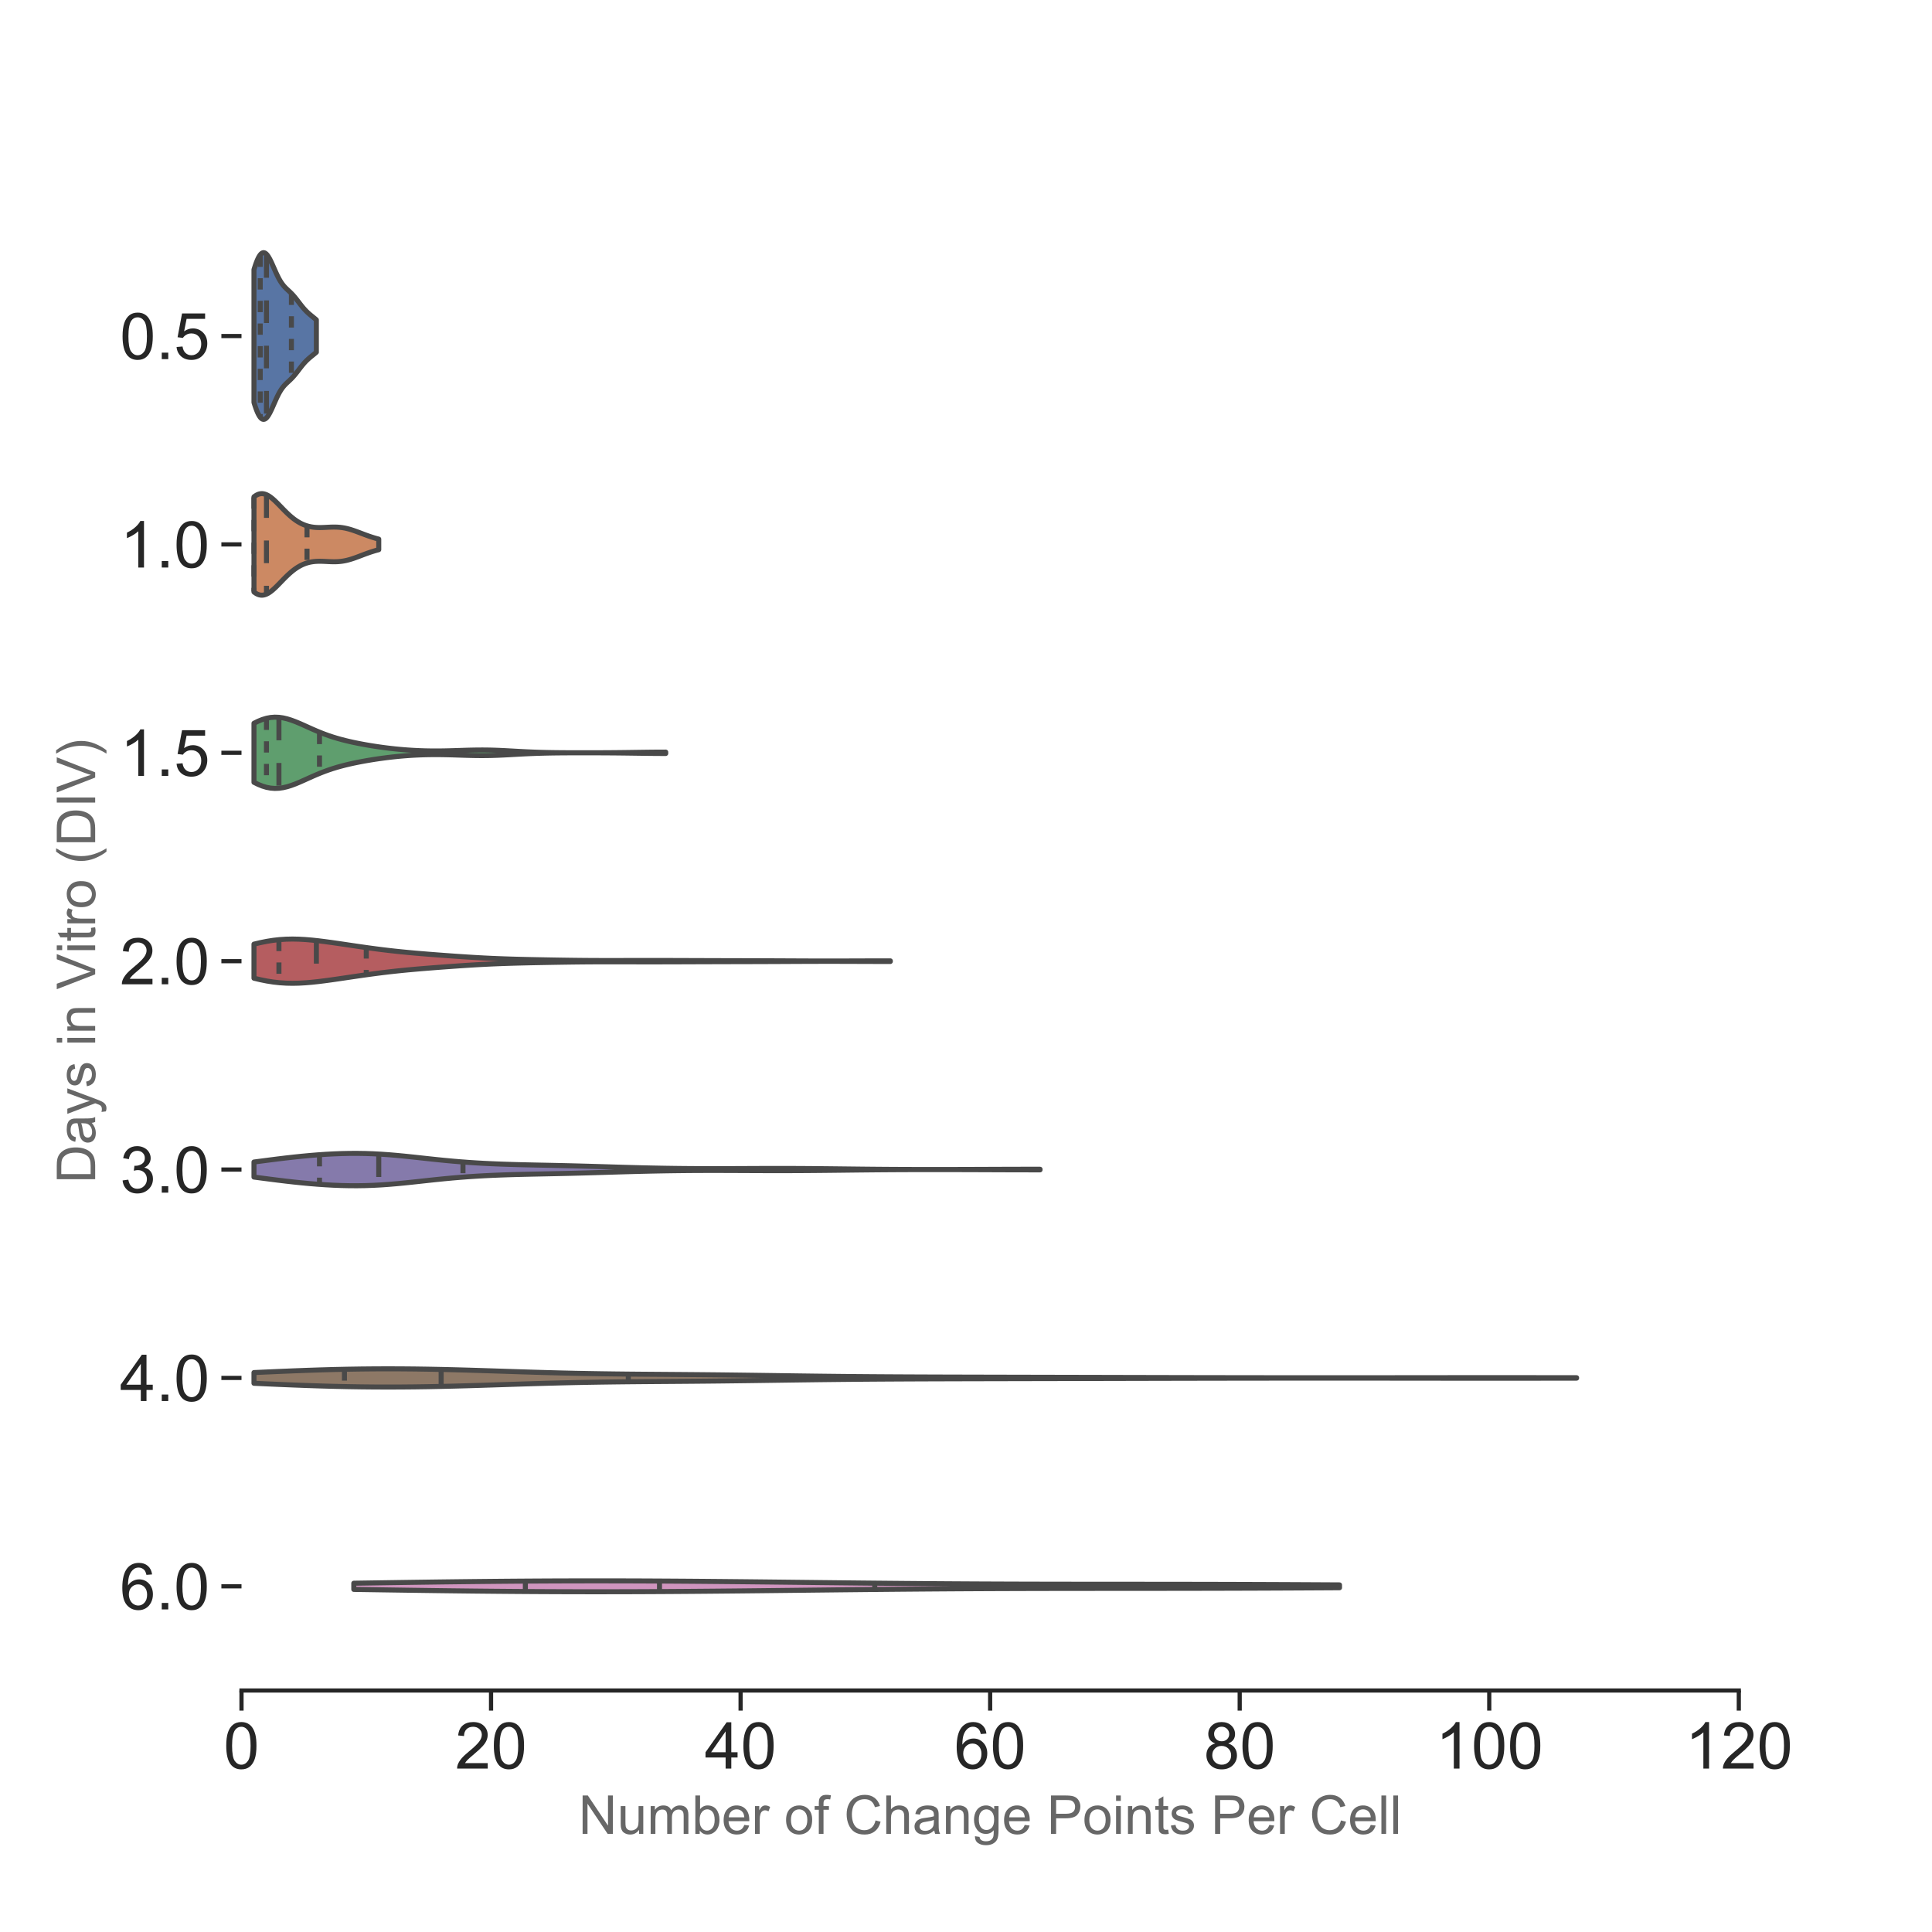 <?xml version="1.0" encoding="utf-8" standalone="no"?>
<!DOCTYPE svg PUBLIC "-//W3C//DTD SVG 1.1//EN"
  "http://www.w3.org/Graphics/SVG/1.1/DTD/svg11.dtd">
<!-- Created with matplotlib (https://matplotlib.org/) -->
<svg height="576pt" version="1.1" viewBox="0 0 576 576" width="576pt" xmlns="http://www.w3.org/2000/svg" xmlns:xlink="http://www.w3.org/1999/xlink">
 <defs>
  <style type="text/css">
*{stroke-linecap:butt;stroke-linejoin:round;}
  </style>
 </defs>
 <g id="figure_1">
  <g id="patch_1">
   <path d="M 0 576 
L 576 576 
L 576 0 
L 0 0 
z
" style="fill:#ffffff;"/>
  </g>
  <g id="axes_1">
   <g id="patch_2">
    <path d="M 72 504 
L 518.4 504 
L 518.4 69.12 
L 72 69.12 
z
" style="fill:#ffffff;"/>
   </g>
   <g id="matplotlib.axis_1">
    <g id="xtick_1">
     <g id="line2d_1">
      <defs>
       <path d="M 0 0 
L 0 6 
" id="m3284427156" style="stroke:#262626;stroke-width:1.25;"/>
      </defs>
      <g>
       <use style="fill:#262626;stroke:#262626;stroke-width:1.25;" x="72" xlink:href="#m3284427156" y="504"/>
      </g>
     </g>
     <g id="text_1">
      <!-- 0 -->
      <defs>
       <path d="M 4.156 35.297 
Q 4.156 48 6.766 55.734 
Q 9.375 63.484 14.516 67.672 
Q 19.672 71.875 27.484 71.875 
Q 33.25 71.875 37.594 69.547 
Q 41.938 67.234 44.766 62.859 
Q 47.609 58.5 49.219 52.219 
Q 50.828 45.953 50.828 35.297 
Q 50.828 22.703 48.234 14.969 
Q 45.656 7.234 40.5 3 
Q 35.359 -1.219 27.484 -1.219 
Q 17.141 -1.219 11.234 6.203 
Q 4.156 15.141 4.156 35.297 
z
M 13.188 35.297 
Q 13.188 17.672 17.312 11.828 
Q 21.438 6 27.484 6 
Q 33.547 6 37.672 11.859 
Q 41.797 17.719 41.797 35.297 
Q 41.797 52.984 37.672 58.781 
Q 33.547 64.594 27.391 64.594 
Q 21.344 64.594 17.719 59.469 
Q 13.188 52.938 13.188 35.297 
z
" id="ArialMT-48"/>
      </defs>
      <g style="fill:#262626;" transform="translate(66.648 527.279)scale(0.193 -0.193)">
       <use xlink:href="#ArialMT-48"/>
      </g>
     </g>
    </g>
    <g id="xtick_2">
     <g id="line2d_2">
      <g>
       <use style="fill:#262626;stroke:#262626;stroke-width:1.25;" x="146.4" xlink:href="#m3284427156" y="504"/>
      </g>
     </g>
     <g id="text_2">
      <!-- 20 -->
      <defs>
       <path d="M 50.344 8.453 
L 50.344 0 
L 3.031 0 
Q 2.938 3.172 4.047 6.109 
Q 5.859 10.938 9.828 15.625 
Q 13.812 20.312 21.344 26.469 
Q 33.016 36.031 37.109 41.625 
Q 41.219 47.219 41.219 52.203 
Q 41.219 57.422 37.469 61 
Q 33.734 64.594 27.734 64.594 
Q 21.391 64.594 17.578 60.781 
Q 13.766 56.984 13.719 50.25 
L 4.688 51.172 
Q 5.609 61.281 11.656 66.578 
Q 17.719 71.875 27.938 71.875 
Q 38.234 71.875 44.234 66.156 
Q 50.25 60.453 50.25 52 
Q 50.25 47.703 48.484 43.547 
Q 46.734 39.406 42.656 34.812 
Q 38.578 30.219 29.109 22.219 
Q 21.188 15.578 18.938 13.203 
Q 16.703 10.844 15.234 8.453 
z
" id="ArialMT-50"/>
      </defs>
      <g style="fill:#262626;" transform="translate(135.695 527.279)scale(0.193 -0.193)">
       <use xlink:href="#ArialMT-50"/>
       <use x="55.615" xlink:href="#ArialMT-48"/>
      </g>
     </g>
    </g>
    <g id="xtick_3">
     <g id="line2d_3">
      <g>
       <use style="fill:#262626;stroke:#262626;stroke-width:1.25;" x="220.8" xlink:href="#m3284427156" y="504"/>
      </g>
     </g>
     <g id="text_3">
      <!-- 40 -->
      <defs>
       <path d="M 32.328 0 
L 32.328 17.141 
L 1.266 17.141 
L 1.266 25.203 
L 33.938 71.578 
L 41.109 71.578 
L 41.109 25.203 
L 50.781 25.203 
L 50.781 17.141 
L 41.109 17.141 
L 41.109 0 
z
M 32.328 25.203 
L 32.328 57.469 
L 9.906 25.203 
z
" id="ArialMT-52"/>
      </defs>
      <g style="fill:#262626;" transform="translate(210.095 527.279)scale(0.193 -0.193)">
       <use xlink:href="#ArialMT-52"/>
       <use x="55.615" xlink:href="#ArialMT-48"/>
      </g>
     </g>
    </g>
    <g id="xtick_4">
     <g id="line2d_4">
      <g>
       <use style="fill:#262626;stroke:#262626;stroke-width:1.25;" x="295.2" xlink:href="#m3284427156" y="504"/>
      </g>
     </g>
     <g id="text_4">
      <!-- 60 -->
      <defs>
       <path d="M 49.75 54.047 
L 41.016 53.375 
Q 39.844 58.547 37.703 60.891 
Q 34.125 64.656 28.906 64.656 
Q 24.703 64.656 21.531 62.312 
Q 17.391 59.281 14.984 53.469 
Q 12.594 47.656 12.5 36.922 
Q 15.672 41.75 20.266 44.094 
Q 24.859 46.438 29.891 46.438 
Q 38.672 46.438 44.844 39.969 
Q 51.031 33.5 51.031 23.25 
Q 51.031 16.5 48.125 10.719 
Q 45.219 4.938 40.141 1.859 
Q 35.062 -1.219 28.609 -1.219 
Q 17.625 -1.219 10.688 6.859 
Q 3.766 14.938 3.766 33.5 
Q 3.766 54.25 11.422 63.672 
Q 18.109 71.875 29.438 71.875 
Q 37.891 71.875 43.281 67.141 
Q 48.688 62.406 49.75 54.047 
z
M 13.875 23.188 
Q 13.875 18.656 15.797 14.5 
Q 17.719 10.359 21.188 8.172 
Q 24.656 6 28.469 6 
Q 34.031 6 38.031 10.484 
Q 42.047 14.984 42.047 22.703 
Q 42.047 30.125 38.078 34.391 
Q 34.125 38.672 28.125 38.672 
Q 22.172 38.672 18.016 34.391 
Q 13.875 30.125 13.875 23.188 
z
" id="ArialMT-54"/>
      </defs>
      <g style="fill:#262626;" transform="translate(284.495 527.279)scale(0.193 -0.193)">
       <use xlink:href="#ArialMT-54"/>
       <use x="55.615" xlink:href="#ArialMT-48"/>
      </g>
     </g>
    </g>
    <g id="xtick_5">
     <g id="line2d_5">
      <g>
       <use style="fill:#262626;stroke:#262626;stroke-width:1.25;" x="369.6" xlink:href="#m3284427156" y="504"/>
      </g>
     </g>
     <g id="text_5">
      <!-- 80 -->
      <defs>
       <path d="M 17.672 38.812 
Q 12.203 40.828 9.562 44.531 
Q 6.938 48.25 6.938 53.422 
Q 6.938 61.234 12.547 66.547 
Q 18.172 71.875 27.484 71.875 
Q 36.859 71.875 42.578 66.422 
Q 48.297 60.984 48.297 53.172 
Q 48.297 48.188 45.672 44.5 
Q 43.062 40.828 37.75 38.812 
Q 44.344 36.672 47.781 31.875 
Q 51.219 27.094 51.219 20.453 
Q 51.219 11.281 44.719 5.031 
Q 38.234 -1.219 27.641 -1.219 
Q 17.047 -1.219 10.547 5.047 
Q 4.047 11.328 4.047 20.703 
Q 4.047 27.688 7.594 32.391 
Q 11.141 37.109 17.672 38.812 
z
M 15.922 53.719 
Q 15.922 48.641 19.188 45.406 
Q 22.469 42.188 27.688 42.188 
Q 32.766 42.188 36.016 45.375 
Q 39.266 48.578 39.266 53.219 
Q 39.266 58.062 35.906 61.359 
Q 32.562 64.656 27.594 64.656 
Q 22.562 64.656 19.234 61.422 
Q 15.922 58.203 15.922 53.719 
z
M 13.094 20.656 
Q 13.094 16.891 14.875 13.375 
Q 16.656 9.859 20.172 7.922 
Q 23.688 6 27.734 6 
Q 34.031 6 38.125 10.047 
Q 42.234 14.109 42.234 20.359 
Q 42.234 26.703 38.016 30.859 
Q 33.797 35.016 27.438 35.016 
Q 21.234 35.016 17.156 30.906 
Q 13.094 26.812 13.094 20.656 
z
" id="ArialMT-56"/>
      </defs>
      <g style="fill:#262626;" transform="translate(358.895 527.279)scale(0.193 -0.193)">
       <use xlink:href="#ArialMT-56"/>
       <use x="55.615" xlink:href="#ArialMT-48"/>
      </g>
     </g>
    </g>
    <g id="xtick_6">
     <g id="line2d_6">
      <g>
       <use style="fill:#262626;stroke:#262626;stroke-width:1.25;" x="444" xlink:href="#m3284427156" y="504"/>
      </g>
     </g>
     <g id="text_6">
      <!-- 100 -->
      <defs>
       <path d="M 37.25 0 
L 28.469 0 
L 28.469 56 
Q 25.297 52.984 20.141 49.953 
Q 14.984 46.922 10.891 45.406 
L 10.891 53.906 
Q 18.266 57.375 23.781 62.297 
Q 29.297 67.234 31.594 71.875 
L 37.25 71.875 
z
" id="ArialMT-49"/>
      </defs>
      <g style="fill:#262626;" transform="translate(427.943 527.279)scale(0.193 -0.193)">
       <use xlink:href="#ArialMT-49"/>
       <use x="55.615" xlink:href="#ArialMT-48"/>
       <use x="111.23" xlink:href="#ArialMT-48"/>
      </g>
     </g>
    </g>
    <g id="xtick_7">
     <g id="line2d_7">
      <g>
       <use style="fill:#262626;stroke:#262626;stroke-width:1.25;" x="518.4" xlink:href="#m3284427156" y="504"/>
      </g>
     </g>
     <g id="text_7">
      <!-- 120 -->
      <g style="fill:#262626;" transform="translate(502.343 527.279)scale(0.193 -0.193)">
       <use xlink:href="#ArialMT-49"/>
       <use x="55.615" xlink:href="#ArialMT-50"/>
       <use x="111.23" xlink:href="#ArialMT-48"/>
      </g>
     </g>
    </g>
    <g id="text_8">
     <!-- Number of Change Points Per Cell -->
     <defs>
      <path d="M 7.625 0 
L 7.625 71.578 
L 17.328 71.578 
L 54.938 15.375 
L 54.938 71.578 
L 64.016 71.578 
L 64.016 0 
L 54.297 0 
L 16.703 56.25 
L 16.703 0 
z
" id="ArialMT-78"/>
      <path d="M 40.578 0 
L 40.578 7.625 
Q 34.516 -1.172 24.125 -1.172 
Q 19.531 -1.172 15.547 0.578 
Q 11.578 2.344 9.641 5 
Q 7.719 7.672 6.938 11.531 
Q 6.391 14.109 6.391 19.734 
L 6.391 51.859 
L 15.188 51.859 
L 15.188 23.094 
Q 15.188 16.219 15.719 13.812 
Q 16.547 10.359 19.234 8.375 
Q 21.922 6.391 25.875 6.391 
Q 29.828 6.391 33.297 8.422 
Q 36.766 10.453 38.203 13.938 
Q 39.656 17.438 39.656 24.078 
L 39.656 51.859 
L 48.438 51.859 
L 48.438 0 
z
" id="ArialMT-117"/>
      <path d="M 6.594 0 
L 6.594 51.859 
L 14.453 51.859 
L 14.453 44.578 
Q 16.891 48.391 20.938 50.703 
Q 25 53.031 30.172 53.031 
Q 35.938 53.031 39.625 50.641 
Q 43.312 48.25 44.828 43.953 
Q 50.984 53.031 60.844 53.031 
Q 68.562 53.031 72.703 48.75 
Q 76.859 44.484 76.859 35.594 
L 76.859 0 
L 68.109 0 
L 68.109 32.672 
Q 68.109 37.938 67.25 40.25 
Q 66.406 42.578 64.156 43.984 
Q 61.922 45.406 58.891 45.406 
Q 53.422 45.406 49.797 41.766 
Q 46.188 38.141 46.188 30.125 
L 46.188 0 
L 37.406 0 
L 37.406 33.688 
Q 37.406 39.547 35.25 42.469 
Q 33.109 45.406 28.219 45.406 
Q 24.516 45.406 21.359 43.453 
Q 18.219 41.5 16.797 37.734 
Q 15.375 33.984 15.375 26.906 
L 15.375 0 
z
" id="ArialMT-109"/>
      <path d="M 14.703 0 
L 6.547 0 
L 6.547 71.578 
L 15.328 71.578 
L 15.328 46.047 
Q 20.906 53.031 29.547 53.031 
Q 34.328 53.031 38.594 51.094 
Q 42.875 49.172 45.625 45.672 
Q 48.391 42.188 49.953 37.25 
Q 51.516 32.328 51.516 26.703 
Q 51.516 13.375 44.922 6.094 
Q 38.328 -1.172 29.109 -1.172 
Q 19.922 -1.172 14.703 6.5 
z
M 14.594 26.312 
Q 14.594 17 17.141 12.844 
Q 21.297 6.062 28.375 6.062 
Q 34.125 6.062 38.328 11.062 
Q 42.531 16.062 42.531 25.984 
Q 42.531 36.141 38.5 40.969 
Q 34.469 45.797 28.766 45.797 
Q 23 45.797 18.797 40.797 
Q 14.594 35.797 14.594 26.312 
z
" id="ArialMT-98"/>
      <path d="M 42.094 16.703 
L 51.172 15.578 
Q 49.031 7.625 43.219 3.219 
Q 37.406 -1.172 28.375 -1.172 
Q 17 -1.172 10.328 5.828 
Q 3.656 12.844 3.656 25.484 
Q 3.656 38.578 10.391 45.797 
Q 17.141 53.031 27.875 53.031 
Q 38.281 53.031 44.875 45.953 
Q 51.469 38.875 51.469 26.031 
Q 51.469 25.25 51.422 23.688 
L 12.75 23.688 
Q 13.234 15.141 17.578 10.594 
Q 21.922 6.062 28.422 6.062 
Q 33.25 6.062 36.672 8.594 
Q 40.094 11.141 42.094 16.703 
z
M 13.234 30.906 
L 42.188 30.906 
Q 41.609 37.453 38.875 40.719 
Q 34.672 45.797 27.984 45.797 
Q 21.922 45.797 17.797 41.75 
Q 13.672 37.703 13.234 30.906 
z
" id="ArialMT-101"/>
      <path d="M 6.5 0 
L 6.5 51.859 
L 14.406 51.859 
L 14.406 44 
Q 17.438 49.516 20 51.266 
Q 22.562 53.031 25.641 53.031 
Q 30.078 53.031 34.672 50.203 
L 31.641 42.047 
Q 28.422 43.953 25.203 43.953 
Q 22.312 43.953 20.016 42.219 
Q 17.719 40.484 16.75 37.406 
Q 15.281 32.719 15.281 27.156 
L 15.281 0 
z
" id="ArialMT-114"/>
      <path id="ArialMT-32"/>
      <path d="M 3.328 25.922 
Q 3.328 40.328 11.328 47.266 
Q 18.016 53.031 27.641 53.031 
Q 38.328 53.031 45.109 46.016 
Q 51.906 39.016 51.906 26.656 
Q 51.906 16.656 48.906 10.906 
Q 45.906 5.172 40.156 2 
Q 34.422 -1.172 27.641 -1.172 
Q 16.75 -1.172 10.031 5.812 
Q 3.328 12.797 3.328 25.922 
z
M 12.359 25.922 
Q 12.359 15.969 16.703 11.016 
Q 21.047 6.062 27.641 6.062 
Q 34.188 6.062 38.531 11.031 
Q 42.875 16.016 42.875 26.219 
Q 42.875 35.844 38.5 40.797 
Q 34.125 45.75 27.641 45.75 
Q 21.047 45.75 16.703 40.812 
Q 12.359 35.891 12.359 25.922 
z
" id="ArialMT-111"/>
      <path d="M 8.688 0 
L 8.688 45.016 
L 0.922 45.016 
L 0.922 51.859 
L 8.688 51.859 
L 8.688 57.375 
Q 8.688 62.594 9.625 65.141 
Q 10.891 68.562 14.078 70.672 
Q 17.281 72.797 23.047 72.797 
Q 26.766 72.797 31.25 71.922 
L 29.938 64.266 
Q 27.203 64.75 24.75 64.75 
Q 20.75 64.75 19.094 63.031 
Q 17.438 61.328 17.438 56.641 
L 17.438 51.859 
L 27.547 51.859 
L 27.547 45.016 
L 17.438 45.016 
L 17.438 0 
z
" id="ArialMT-102"/>
      <path d="M 58.797 25.094 
L 68.266 22.703 
Q 65.281 11.031 57.547 4.906 
Q 49.812 -1.219 38.625 -1.219 
Q 27.047 -1.219 19.797 3.484 
Q 12.547 8.203 8.766 17.141 
Q 4.984 26.078 4.984 36.328 
Q 4.984 47.516 9.25 55.828 
Q 13.531 64.156 21.406 68.469 
Q 29.297 72.797 38.766 72.797 
Q 49.516 72.797 56.828 67.328 
Q 64.156 61.859 67.047 51.953 
L 57.719 49.75 
Q 55.219 57.562 50.484 61.125 
Q 45.75 64.703 38.578 64.703 
Q 30.328 64.703 24.781 60.734 
Q 19.234 56.781 16.984 50.109 
Q 14.75 43.453 14.75 36.375 
Q 14.75 27.25 17.406 20.438 
Q 20.062 13.625 25.672 10.25 
Q 31.297 6.891 37.844 6.891 
Q 45.797 6.891 51.312 11.469 
Q 56.844 16.062 58.797 25.094 
z
" id="ArialMT-67"/>
      <path d="M 6.594 0 
L 6.594 71.578 
L 15.375 71.578 
L 15.375 45.906 
Q 21.531 53.031 30.906 53.031 
Q 36.672 53.031 40.922 50.75 
Q 45.172 48.484 47 44.484 
Q 48.828 40.484 48.828 32.859 
L 48.828 0 
L 40.047 0 
L 40.047 32.859 
Q 40.047 39.453 37.188 42.453 
Q 34.328 45.453 29.109 45.453 
Q 25.203 45.453 21.75 43.422 
Q 18.312 41.406 16.844 37.938 
Q 15.375 34.469 15.375 28.375 
L 15.375 0 
z
" id="ArialMT-104"/>
      <path d="M 40.438 6.391 
Q 35.547 2.25 31.031 0.531 
Q 26.516 -1.172 21.344 -1.172 
Q 12.797 -1.172 8.203 3 
Q 3.609 7.172 3.609 13.672 
Q 3.609 17.484 5.344 20.625 
Q 7.078 23.781 9.891 25.688 
Q 12.703 27.594 16.219 28.562 
Q 18.797 29.25 24.031 29.891 
Q 34.672 31.156 39.703 32.906 
Q 39.75 34.719 39.75 35.203 
Q 39.75 40.578 37.25 42.781 
Q 33.891 45.75 27.25 45.75 
Q 21.047 45.75 18.094 43.578 
Q 15.141 41.406 13.719 35.891 
L 5.125 37.062 
Q 6.297 42.578 8.984 45.969 
Q 11.672 49.359 16.75 51.188 
Q 21.828 53.031 28.516 53.031 
Q 35.156 53.031 39.297 51.469 
Q 43.453 49.906 45.406 47.531 
Q 47.359 45.172 48.141 41.547 
Q 48.578 39.312 48.578 33.453 
L 48.578 21.734 
Q 48.578 9.469 49.141 6.219 
Q 49.703 2.984 51.375 0 
L 42.188 0 
Q 40.828 2.734 40.438 6.391 
z
M 39.703 26.031 
Q 34.906 24.078 25.344 22.703 
Q 19.922 21.922 17.672 20.938 
Q 15.438 19.969 14.203 18.094 
Q 12.984 16.219 12.984 13.922 
Q 12.984 10.406 15.641 8.062 
Q 18.312 5.719 23.438 5.719 
Q 28.516 5.719 32.469 7.938 
Q 36.422 10.156 38.281 14.016 
Q 39.703 17 39.703 22.797 
z
" id="ArialMT-97"/>
      <path d="M 6.594 0 
L 6.594 51.859 
L 14.5 51.859 
L 14.5 44.484 
Q 20.219 53.031 31 53.031 
Q 35.688 53.031 39.625 51.344 
Q 43.562 49.656 45.516 46.922 
Q 47.469 44.188 48.25 40.438 
Q 48.734 37.984 48.734 31.891 
L 48.734 0 
L 39.938 0 
L 39.938 31.547 
Q 39.938 36.922 38.906 39.578 
Q 37.891 42.234 35.281 43.812 
Q 32.672 45.406 29.156 45.406 
Q 23.531 45.406 19.453 41.844 
Q 15.375 38.281 15.375 28.328 
L 15.375 0 
z
" id="ArialMT-110"/>
      <path d="M 4.984 -4.297 
L 13.531 -5.562 
Q 14.062 -9.516 16.5 -11.328 
Q 19.781 -13.766 25.438 -13.766 
Q 31.547 -13.766 34.859 -11.328 
Q 38.188 -8.891 39.359 -4.5 
Q 40.047 -1.812 39.984 6.781 
Q 34.234 0 25.641 0 
Q 14.938 0 9.078 7.719 
Q 3.219 15.438 3.219 26.219 
Q 3.219 33.641 5.906 39.906 
Q 8.594 46.188 13.688 49.609 
Q 18.797 53.031 25.688 53.031 
Q 34.859 53.031 40.828 45.609 
L 40.828 51.859 
L 48.922 51.859 
L 48.922 7.031 
Q 48.922 -5.078 46.453 -10.125 
Q 44 -15.188 38.641 -18.109 
Q 33.297 -21.047 25.484 -21.047 
Q 16.219 -21.047 10.5 -16.875 
Q 4.781 -12.703 4.984 -4.297 
z
M 12.25 26.859 
Q 12.25 16.656 16.297 11.969 
Q 20.359 7.281 26.469 7.281 
Q 32.516 7.281 36.609 11.938 
Q 40.719 16.609 40.719 26.562 
Q 40.719 36.078 36.5 40.906 
Q 32.281 45.75 26.312 45.75 
Q 20.453 45.75 16.344 40.984 
Q 12.25 36.234 12.25 26.859 
z
" id="ArialMT-103"/>
      <path d="M 7.719 0 
L 7.719 71.578 
L 34.719 71.578 
Q 41.844 71.578 45.609 70.906 
Q 50.875 70.016 54.438 67.547 
Q 58.016 65.094 60.188 60.641 
Q 62.359 56.203 62.359 50.875 
Q 62.359 41.75 56.547 35.422 
Q 50.734 29.109 35.547 29.109 
L 17.188 29.109 
L 17.188 0 
z
M 17.188 37.547 
L 35.688 37.547 
Q 44.875 37.547 48.734 40.969 
Q 52.594 44.391 52.594 50.594 
Q 52.594 55.078 50.312 58.266 
Q 48.047 61.469 44.344 62.5 
Q 41.938 63.141 35.5 63.141 
L 17.188 63.141 
z
" id="ArialMT-80"/>
      <path d="M 6.641 61.469 
L 6.641 71.578 
L 15.438 71.578 
L 15.438 61.469 
z
M 6.641 0 
L 6.641 51.859 
L 15.438 51.859 
L 15.438 0 
z
" id="ArialMT-105"/>
      <path d="M 25.781 7.859 
L 27.047 0.094 
Q 23.344 -0.688 20.406 -0.688 
Q 15.625 -0.688 12.984 0.828 
Q 10.359 2.344 9.281 4.812 
Q 8.203 7.281 8.203 15.188 
L 8.203 45.016 
L 1.766 45.016 
L 1.766 51.859 
L 8.203 51.859 
L 8.203 64.703 
L 16.938 69.969 
L 16.938 51.859 
L 25.781 51.859 
L 25.781 45.016 
L 16.938 45.016 
L 16.938 14.703 
Q 16.938 10.938 17.406 9.859 
Q 17.875 8.797 18.922 8.156 
Q 19.969 7.516 21.922 7.516 
Q 23.391 7.516 25.781 7.859 
z
" id="ArialMT-116"/>
      <path d="M 3.078 15.484 
L 11.766 16.844 
Q 12.5 11.625 15.844 8.844 
Q 19.188 6.062 25.203 6.062 
Q 31.25 6.062 34.172 8.516 
Q 37.109 10.984 37.109 14.312 
Q 37.109 17.281 34.516 19 
Q 32.719 20.172 25.531 21.969 
Q 15.875 24.422 12.141 26.203 
Q 8.406 27.984 6.469 31.125 
Q 4.547 34.281 4.547 38.094 
Q 4.547 41.547 6.125 44.5 
Q 7.719 47.469 10.453 49.422 
Q 12.5 50.922 16.031 51.969 
Q 19.578 53.031 23.641 53.031 
Q 29.734 53.031 34.344 51.266 
Q 38.969 49.516 41.156 46.5 
Q 43.359 43.5 44.188 38.484 
L 35.594 37.312 
Q 35.016 41.312 32.203 43.547 
Q 29.391 45.797 24.266 45.797 
Q 18.219 45.797 15.625 43.797 
Q 13.031 41.797 13.031 39.109 
Q 13.031 37.406 14.109 36.031 
Q 15.188 34.625 17.484 33.688 
Q 18.797 33.203 25.25 31.453 
Q 34.578 28.953 38.25 27.359 
Q 41.938 25.781 44.031 22.75 
Q 46.141 19.734 46.141 15.234 
Q 46.141 10.844 43.578 6.953 
Q 41.016 3.078 36.172 0.953 
Q 31.344 -1.172 25.25 -1.172 
Q 15.141 -1.172 9.844 3.031 
Q 4.547 7.234 3.078 15.484 
z
" id="ArialMT-115"/>
      <path d="M 6.391 0 
L 6.391 71.578 
L 15.188 71.578 
L 15.188 0 
z
" id="ArialMT-108"/>
     </defs>
     <g style="fill:#262626;opacity:0.7;" transform="translate(172.48 546.752)scale(0.16 -0.16)">
      <use xlink:href="#ArialMT-78"/>
      <use x="72.217" xlink:href="#ArialMT-117"/>
      <use x="127.832" xlink:href="#ArialMT-109"/>
      <use x="211.133" xlink:href="#ArialMT-98"/>
      <use x="266.748" xlink:href="#ArialMT-101"/>
      <use x="322.363" xlink:href="#ArialMT-114"/>
      <use x="355.664" xlink:href="#ArialMT-32"/>
      <use x="383.447" xlink:href="#ArialMT-111"/>
      <use x="439.062" xlink:href="#ArialMT-102"/>
      <use x="466.846" xlink:href="#ArialMT-32"/>
      <use x="494.629" xlink:href="#ArialMT-67"/>
      <use x="566.846" xlink:href="#ArialMT-104"/>
      <use x="622.461" xlink:href="#ArialMT-97"/>
      <use x="678.076" xlink:href="#ArialMT-110"/>
      <use x="733.691" xlink:href="#ArialMT-103"/>
      <use x="789.307" xlink:href="#ArialMT-101"/>
      <use x="844.922" xlink:href="#ArialMT-32"/>
      <use x="872.705" xlink:href="#ArialMT-80"/>
      <use x="939.404" xlink:href="#ArialMT-111"/>
      <use x="995.02" xlink:href="#ArialMT-105"/>
      <use x="1017.236" xlink:href="#ArialMT-110"/>
      <use x="1072.852" xlink:href="#ArialMT-116"/>
      <use x="1100.635" xlink:href="#ArialMT-115"/>
      <use x="1150.635" xlink:href="#ArialMT-32"/>
      <use x="1178.418" xlink:href="#ArialMT-80"/>
      <use x="1245.117" xlink:href="#ArialMT-101"/>
      <use x="1300.732" xlink:href="#ArialMT-114"/>
      <use x="1334.033" xlink:href="#ArialMT-32"/>
      <use x="1361.816" xlink:href="#ArialMT-67"/>
      <use x="1434.033" xlink:href="#ArialMT-101"/>
      <use x="1489.648" xlink:href="#ArialMT-108"/>
      <use x="1511.865" xlink:href="#ArialMT-108"/>
     </g>
    </g>
   </g>
   <g id="matplotlib.axis_2">
    <g id="ytick_1">
     <g id="line2d_8">
      <defs>
       <path d="M 0 0 
L -6 0 
" id="mdfb3d23744" style="stroke:#262626;stroke-width:1.25;"/>
      </defs>
      <g>
       <use style="fill:#262626;stroke:#262626;stroke-width:1.25;" x="72" xlink:href="#mdfb3d23744" y="100.183"/>
      </g>
     </g>
     <g id="text_9">
      <!-- 0.5 -->
      <defs>
       <path d="M 9.078 0 
L 9.078 10.016 
L 19.094 10.016 
L 19.094 0 
z
" id="ArialMT-46"/>
       <path d="M 4.156 18.75 
L 13.375 19.531 
Q 14.406 12.797 18.141 9.391 
Q 21.875 6 27.156 6 
Q 33.5 6 37.891 10.781 
Q 42.281 15.578 42.281 23.484 
Q 42.281 31 38.062 35.344 
Q 33.844 39.703 27 39.703 
Q 22.75 39.703 19.328 37.766 
Q 15.922 35.844 13.969 32.766 
L 5.719 33.844 
L 12.641 70.609 
L 48.25 70.609 
L 48.25 62.203 
L 19.672 62.203 
L 15.828 42.969 
Q 22.266 47.469 29.344 47.469 
Q 38.719 47.469 45.156 40.969 
Q 51.609 34.469 51.609 24.266 
Q 51.609 14.547 45.953 7.469 
Q 39.062 -1.219 27.156 -1.219 
Q 17.391 -1.219 11.203 4.25 
Q 5.031 9.719 4.156 18.75 
z
" id="ArialMT-53"/>
      </defs>
      <g style="fill:#262626;" transform="translate(35.742 107.072)scale(0.193 -0.193)">
       <use xlink:href="#ArialMT-48"/>
       <use x="55.615" xlink:href="#ArialMT-46"/>
       <use x="83.398" xlink:href="#ArialMT-53"/>
      </g>
     </g>
    </g>
    <g id="ytick_2">
     <g id="line2d_9">
      <g>
       <use style="fill:#262626;stroke:#262626;stroke-width:1.25;" x="72" xlink:href="#mdfb3d23744" y="162.309"/>
      </g>
     </g>
     <g id="text_10">
      <!-- 1.0 -->
      <g style="fill:#262626;" transform="translate(35.742 169.198)scale(0.193 -0.193)">
       <use xlink:href="#ArialMT-49"/>
       <use x="55.615" xlink:href="#ArialMT-46"/>
       <use x="83.398" xlink:href="#ArialMT-48"/>
      </g>
     </g>
    </g>
    <g id="ytick_3">
     <g id="line2d_10">
      <g>
       <use style="fill:#262626;stroke:#262626;stroke-width:1.25;" x="72" xlink:href="#mdfb3d23744" y="224.434"/>
      </g>
     </g>
     <g id="text_11">
      <!-- 1.5 -->
      <g style="fill:#262626;" transform="translate(35.742 231.324)scale(0.193 -0.193)">
       <use xlink:href="#ArialMT-49"/>
       <use x="55.615" xlink:href="#ArialMT-46"/>
       <use x="83.398" xlink:href="#ArialMT-53"/>
      </g>
     </g>
    </g>
    <g id="ytick_4">
     <g id="line2d_11">
      <g>
       <use style="fill:#262626;stroke:#262626;stroke-width:1.25;" x="72" xlink:href="#mdfb3d23744" y="286.56"/>
      </g>
     </g>
     <g id="text_12">
      <!-- 2.0 -->
      <g style="fill:#262626;" transform="translate(35.742 293.449)scale(0.193 -0.193)">
       <use xlink:href="#ArialMT-50"/>
       <use x="55.615" xlink:href="#ArialMT-46"/>
       <use x="83.398" xlink:href="#ArialMT-48"/>
      </g>
     </g>
    </g>
    <g id="ytick_5">
     <g id="line2d_12">
      <g>
       <use style="fill:#262626;stroke:#262626;stroke-width:1.25;" x="72" xlink:href="#mdfb3d23744" y="348.686"/>
      </g>
     </g>
     <g id="text_13">
      <!-- 3.0 -->
      <defs>
       <path d="M 4.203 18.891 
L 12.984 20.062 
Q 14.5 12.594 18.141 9.297 
Q 21.781 6 27 6 
Q 33.203 6 37.469 10.297 
Q 41.75 14.594 41.75 20.953 
Q 41.75 27 37.797 30.922 
Q 33.844 34.859 27.734 34.859 
Q 25.25 34.859 21.531 33.891 
L 22.516 41.609 
Q 23.391 41.5 23.922 41.5 
Q 29.547 41.5 34.031 44.422 
Q 38.531 47.359 38.531 53.469 
Q 38.531 58.297 35.25 61.469 
Q 31.984 64.656 26.812 64.656 
Q 21.688 64.656 18.266 61.422 
Q 14.844 58.203 13.875 51.766 
L 5.078 53.328 
Q 6.688 62.156 12.391 67.016 
Q 18.109 71.875 26.609 71.875 
Q 32.469 71.875 37.391 69.359 
Q 42.328 66.844 44.938 62.5 
Q 47.562 58.156 47.562 53.266 
Q 47.562 48.641 45.062 44.828 
Q 42.578 41.016 37.703 38.766 
Q 44.047 37.312 47.562 32.688 
Q 51.078 28.078 51.078 21.141 
Q 51.078 11.766 44.234 5.25 
Q 37.406 -1.266 26.953 -1.266 
Q 17.531 -1.266 11.297 4.344 
Q 5.078 9.969 4.203 18.891 
z
" id="ArialMT-51"/>
      </defs>
      <g style="fill:#262626;" transform="translate(35.742 355.575)scale(0.193 -0.193)">
       <use xlink:href="#ArialMT-51"/>
       <use x="55.615" xlink:href="#ArialMT-46"/>
       <use x="83.398" xlink:href="#ArialMT-48"/>
      </g>
     </g>
    </g>
    <g id="ytick_6">
     <g id="line2d_13">
      <g>
       <use style="fill:#262626;stroke:#262626;stroke-width:1.25;" x="72" xlink:href="#mdfb3d23744" y="410.811"/>
      </g>
     </g>
     <g id="text_14">
      <!-- 4.0 -->
      <g style="fill:#262626;" transform="translate(35.742 417.701)scale(0.193 -0.193)">
       <use xlink:href="#ArialMT-52"/>
       <use x="55.615" xlink:href="#ArialMT-46"/>
       <use x="83.398" xlink:href="#ArialMT-48"/>
      </g>
     </g>
    </g>
    <g id="ytick_7">
     <g id="line2d_14">
      <g>
       <use style="fill:#262626;stroke:#262626;stroke-width:1.25;" x="72" xlink:href="#mdfb3d23744" y="472.937"/>
      </g>
     </g>
     <g id="text_15">
      <!-- 6.0 -->
      <g style="fill:#262626;" transform="translate(35.742 479.827)scale(0.193 -0.193)">
       <use xlink:href="#ArialMT-54"/>
       <use x="55.615" xlink:href="#ArialMT-46"/>
       <use x="83.398" xlink:href="#ArialMT-48"/>
      </g>
     </g>
    </g>
    <g id="text_16">
     <!-- Days in Vitro (DIV) -->
     <defs>
      <path d="M 7.719 0 
L 7.719 71.578 
L 32.375 71.578 
Q 40.719 71.578 45.125 70.562 
Q 51.266 69.141 55.609 65.438 
Q 61.281 60.641 64.078 53.188 
Q 66.891 45.75 66.891 36.188 
Q 66.891 28.031 64.984 21.734 
Q 63.094 15.438 60.109 11.297 
Q 57.125 7.172 53.578 4.797 
Q 50.047 2.438 45.047 1.219 
Q 40.047 0 33.547 0 
z
M 17.188 8.453 
L 32.469 8.453 
Q 39.547 8.453 43.578 9.766 
Q 47.609 11.078 50 13.484 
Q 53.375 16.844 55.25 22.531 
Q 57.125 28.219 57.125 36.328 
Q 57.125 47.562 53.438 53.594 
Q 49.75 59.625 44.484 61.672 
Q 40.672 63.141 32.234 63.141 
L 17.188 63.141 
z
" id="ArialMT-68"/>
      <path d="M 6.203 -19.969 
L 5.219 -11.719 
Q 8.109 -12.5 10.25 -12.5 
Q 13.188 -12.5 14.938 -11.516 
Q 16.703 -10.547 17.828 -8.797 
Q 18.656 -7.469 20.516 -2.25 
Q 20.75 -1.516 21.297 -0.094 
L 1.609 51.859 
L 11.078 51.859 
L 21.875 21.828 
Q 23.969 16.109 25.641 9.812 
Q 27.156 15.875 29.25 21.625 
L 40.328 51.859 
L 49.125 51.859 
L 29.391 -0.875 
Q 26.219 -9.422 24.469 -12.641 
Q 22.125 -17 19.094 -19.016 
Q 16.062 -21.047 11.859 -21.047 
Q 9.328 -21.047 6.203 -19.969 
z
" id="ArialMT-121"/>
      <path d="M 28.172 0 
L 0.438 71.578 
L 10.688 71.578 
L 29.297 19.578 
Q 31.547 13.328 33.062 7.859 
Q 34.719 13.719 36.922 19.578 
L 56.25 71.578 
L 65.922 71.578 
L 37.891 0 
z
" id="ArialMT-86"/>
      <path d="M 23.391 -21.047 
Q 16.109 -11.859 11.078 0.438 
Q 6.062 12.75 6.062 25.922 
Q 6.062 37.547 9.812 48.188 
Q 14.203 60.547 23.391 72.797 
L 29.688 72.797 
Q 23.781 62.641 21.875 58.297 
Q 18.891 51.562 17.188 44.234 
Q 15.094 35.109 15.094 25.875 
Q 15.094 2.391 29.688 -21.047 
z
" id="ArialMT-40"/>
      <path d="M 9.328 0 
L 9.328 71.578 
L 18.797 71.578 
L 18.797 0 
z
" id="ArialMT-73"/>
      <path d="M 12.359 -21.047 
L 6.062 -21.047 
Q 20.656 2.391 20.656 25.875 
Q 20.656 35.062 18.562 44.094 
Q 16.891 51.422 13.922 58.156 
Q 12.016 62.547 6.062 72.797 
L 12.359 72.797 
Q 21.531 60.547 25.922 48.188 
Q 29.688 37.547 29.688 25.922 
Q 29.688 12.75 24.625 0.438 
Q 19.578 -11.859 12.359 -21.047 
z
" id="ArialMT-41"/>
     </defs>
     <g style="fill:#262626;opacity:0.7;" transform="translate(28.375 352.791)rotate(-90)scale(0.16 -0.16)">
      <use xlink:href="#ArialMT-68"/>
      <use x="72.217" xlink:href="#ArialMT-97"/>
      <use x="127.832" xlink:href="#ArialMT-121"/>
      <use x="177.832" xlink:href="#ArialMT-115"/>
      <use x="227.832" xlink:href="#ArialMT-32"/>
      <use x="255.615" xlink:href="#ArialMT-105"/>
      <use x="277.832" xlink:href="#ArialMT-110"/>
      <use x="333.447" xlink:href="#ArialMT-32"/>
      <use x="361.23" xlink:href="#ArialMT-86"/>
      <use x="427.914" xlink:href="#ArialMT-105"/>
      <use x="450.131" xlink:href="#ArialMT-116"/>
      <use x="477.914" xlink:href="#ArialMT-114"/>
      <use x="511.215" xlink:href="#ArialMT-111"/>
      <use x="566.83" xlink:href="#ArialMT-32"/>
      <use x="594.613" xlink:href="#ArialMT-40"/>
      <use x="627.914" xlink:href="#ArialMT-68"/>
      <use x="700.131" xlink:href="#ArialMT-73"/>
      <use x="727.914" xlink:href="#ArialMT-86"/>
      <use x="794.613" xlink:href="#ArialMT-41"/>
     </g>
    </g>
   </g>
   <g id="PolyCollection_1">
    <defs>
     <path d="M 75.72 -456.018 
L 75.72 -495.616 
L 75.908 -496.226 
L 76.096 -496.804 
L 76.284 -497.348 
L 76.472 -497.855 
L 76.659 -498.325 
L 76.847 -498.755 
L 77.035 -499.144 
L 77.223 -499.49 
L 77.411 -499.793 
L 77.599 -500.052 
L 77.787 -500.266 
L 77.975 -500.434 
L 78.162 -500.557 
L 78.35 -500.635 
L 78.538 -500.667 
L 78.726 -500.656 
L 78.914 -500.6 
L 79.102 -500.502 
L 79.29 -500.363 
L 79.478 -500.185 
L 79.665 -499.969 
L 79.853 -499.718 
L 80.041 -499.435 
L 80.229 -499.122 
L 80.417 -498.783 
L 80.605 -498.42 
L 80.793 -498.037 
L 80.981 -497.638 
L 81.168 -497.226 
L 81.356 -496.805 
L 81.544 -496.378 
L 81.732 -495.949 
L 81.92 -495.521 
L 82.108 -495.097 
L 82.296 -494.68 
L 82.484 -494.273 
L 82.672 -493.878 
L 82.859 -493.497 
L 83.047 -493.131 
L 83.235 -492.782 
L 83.423 -492.45 
L 83.611 -492.136 
L 83.799 -491.84 
L 83.987 -491.562 
L 84.175 -491.301 
L 84.362 -491.055 
L 84.55 -490.825 
L 84.738 -490.608 
L 84.926 -490.402 
L 85.114 -490.207 
L 85.302 -490.019 
L 85.49 -489.838 
L 85.678 -489.661 
L 85.865 -489.487 
L 86.053 -489.313 
L 86.241 -489.138 
L 86.429 -488.961 
L 86.617 -488.78 
L 86.805 -488.594 
L 86.993 -488.402 
L 87.181 -488.204 
L 87.368 -488 
L 87.556 -487.789 
L 87.744 -487.571 
L 87.932 -487.347 
L 88.12 -487.117 
L 88.308 -486.882 
L 88.496 -486.642 
L 88.684 -486.4 
L 88.872 -486.155 
L 89.059 -485.909 
L 89.247 -485.663 
L 89.435 -485.418 
L 89.623 -485.175 
L 89.811 -484.936 
L 89.999 -484.7 
L 90.187 -484.47 
L 90.375 -484.245 
L 90.562 -484.026 
L 90.75 -483.814 
L 90.938 -483.609 
L 91.126 -483.41 
L 91.314 -483.219 
L 91.502 -483.034 
L 91.69 -482.855 
L 91.878 -482.682 
L 92.065 -482.514 
L 92.253 -482.35 
L 92.441 -482.191 
L 92.629 -482.034 
L 92.817 -481.88 
L 93.005 -481.727 
L 93.193 -481.575 
L 93.381 -481.422 
L 93.568 -481.269 
L 93.756 -481.114 
L 93.944 -480.958 
L 94.132 -480.799 
L 94.32 -480.637 
L 94.32 -470.997 
L 94.32 -470.997 
L 94.132 -470.836 
L 93.944 -470.677 
L 93.756 -470.52 
L 93.568 -470.365 
L 93.381 -470.212 
L 93.193 -470.06 
L 93.005 -469.907 
L 92.817 -469.754 
L 92.629 -469.6 
L 92.441 -469.443 
L 92.253 -469.284 
L 92.065 -469.12 
L 91.878 -468.953 
L 91.69 -468.78 
L 91.502 -468.601 
L 91.314 -468.416 
L 91.126 -468.224 
L 90.938 -468.025 
L 90.75 -467.82 
L 90.562 -467.608 
L 90.375 -467.389 
L 90.187 -467.164 
L 89.999 -466.934 
L 89.811 -466.699 
L 89.623 -466.459 
L 89.435 -466.216 
L 89.247 -465.971 
L 89.059 -465.725 
L 88.872 -465.479 
L 88.684 -465.235 
L 88.496 -464.992 
L 88.308 -464.753 
L 88.12 -464.517 
L 87.932 -464.288 
L 87.744 -464.063 
L 87.556 -463.846 
L 87.368 -463.634 
L 87.181 -463.43 
L 86.993 -463.232 
L 86.805 -463.041 
L 86.617 -462.855 
L 86.429 -462.674 
L 86.241 -462.496 
L 86.053 -462.322 
L 85.865 -462.148 
L 85.678 -461.973 
L 85.49 -461.796 
L 85.302 -461.615 
L 85.114 -461.428 
L 84.926 -461.232 
L 84.738 -461.027 
L 84.55 -460.809 
L 84.362 -460.579 
L 84.175 -460.334 
L 83.987 -460.072 
L 83.799 -459.794 
L 83.611 -459.498 
L 83.423 -459.184 
L 83.235 -458.853 
L 83.047 -458.504 
L 82.859 -458.138 
L 82.672 -457.756 
L 82.484 -457.361 
L 82.296 -456.954 
L 82.108 -456.537 
L 81.92 -456.113 
L 81.732 -455.685 
L 81.544 -455.256 
L 81.356 -454.829 
L 81.168 -454.408 
L 80.981 -453.996 
L 80.793 -453.597 
L 80.605 -453.214 
L 80.417 -452.852 
L 80.229 -452.512 
L 80.041 -452.199 
L 79.853 -451.916 
L 79.665 -451.665 
L 79.478 -451.45 
L 79.29 -451.271 
L 79.102 -451.132 
L 78.914 -451.034 
L 78.726 -450.979 
L 78.538 -450.967 
L 78.35 -450.999 
L 78.162 -451.077 
L 77.975 -451.2 
L 77.787 -451.369 
L 77.599 -451.583 
L 77.411 -451.841 
L 77.223 -452.144 
L 77.035 -452.49 
L 76.847 -452.879 
L 76.659 -453.309 
L 76.472 -453.779 
L 76.284 -454.287 
L 76.096 -454.831 
L 75.908 -455.408 
L 75.72 -456.018 
z
" id="mab9e2abe45" style="stroke:#494949;stroke-width:1.5;"/>
    </defs>
    <g clip-path="url(#p8aeb45cd15)">
     <use style="fill:#5875a4;stroke:#494949;stroke-width:1.5;" x="0" xlink:href="#mab9e2abe45" y="576"/>
    </g>
   </g>
   <g id="PolyCollection_2">
    <defs>
     <path d="M 75.72 -399.505 
L 75.72 -427.878 
L 76.096 -428.158 
L 76.472 -428.391 
L 76.847 -428.575 
L 77.223 -428.709 
L 77.599 -428.794 
L 77.975 -428.828 
L 78.35 -428.815 
L 78.726 -428.754 
L 79.102 -428.648 
L 79.478 -428.5 
L 79.853 -428.312 
L 80.229 -428.088 
L 80.605 -427.831 
L 80.981 -427.545 
L 81.356 -427.233 
L 81.732 -426.899 
L 82.108 -426.547 
L 82.484 -426.181 
L 82.859 -425.804 
L 83.235 -425.42 
L 83.611 -425.032 
L 83.987 -424.643 
L 84.362 -424.255 
L 84.738 -423.873 
L 85.114 -423.496 
L 85.49 -423.129 
L 85.865 -422.772 
L 86.241 -422.427 
L 86.617 -422.095 
L 86.993 -421.777 
L 87.368 -421.475 
L 87.744 -421.188 
L 88.12 -420.918 
L 88.496 -420.664 
L 88.872 -420.427 
L 89.247 -420.207 
L 89.623 -420.004 
L 89.999 -419.817 
L 90.375 -419.647 
L 90.75 -419.493 
L 91.126 -419.355 
L 91.502 -419.232 
L 91.878 -419.124 
L 92.253 -419.031 
L 92.629 -418.951 
L 93.005 -418.884 
L 93.381 -418.83 
L 93.756 -418.787 
L 94.132 -418.755 
L 94.508 -418.733 
L 94.884 -418.72 
L 95.259 -418.715 
L 95.635 -418.717 
L 96.011 -418.725 
L 96.387 -418.737 
L 96.762 -418.753 
L 97.138 -418.771 
L 97.514 -418.79 
L 97.89 -418.809 
L 98.265 -418.827 
L 98.641 -418.841 
L 99.017 -418.852 
L 99.393 -418.859 
L 99.768 -418.859 
L 100.144 -418.853 
L 100.52 -418.839 
L 100.896 -418.817 
L 101.272 -418.786 
L 101.647 -418.746 
L 102.023 -418.697 
L 102.399 -418.638 
L 102.775 -418.569 
L 103.15 -418.491 
L 103.526 -418.403 
L 103.902 -418.307 
L 104.278 -418.203 
L 104.653 -418.091 
L 105.029 -417.972 
L 105.405 -417.847 
L 105.781 -417.716 
L 106.156 -417.582 
L 106.532 -417.444 
L 106.908 -417.303 
L 107.284 -417.161 
L 107.659 -417.018 
L 108.035 -416.875 
L 108.411 -416.732 
L 108.787 -416.592 
L 109.162 -416.453 
L 109.538 -416.318 
L 109.914 -416.185 
L 110.29 -416.056 
L 110.665 -415.931 
L 111.041 -415.81 
L 111.417 -415.693 
L 111.793 -415.58 
L 112.168 -415.472 
L 112.544 -415.368 
L 112.92 -415.269 
L 112.92 -412.114 
L 112.92 -412.114 
L 112.544 -412.015 
L 112.168 -411.911 
L 111.793 -411.803 
L 111.417 -411.69 
L 111.041 -411.573 
L 110.665 -411.452 
L 110.29 -411.327 
L 109.914 -411.198 
L 109.538 -411.065 
L 109.162 -410.93 
L 108.787 -410.791 
L 108.411 -410.65 
L 108.035 -410.508 
L 107.659 -410.365 
L 107.284 -410.222 
L 106.908 -410.08 
L 106.532 -409.939 
L 106.156 -409.801 
L 105.781 -409.666 
L 105.405 -409.536 
L 105.029 -409.411 
L 104.653 -409.292 
L 104.278 -409.18 
L 103.902 -409.076 
L 103.526 -408.979 
L 103.15 -408.892 
L 102.775 -408.814 
L 102.399 -408.745 
L 102.023 -408.686 
L 101.647 -408.637 
L 101.272 -408.597 
L 100.896 -408.566 
L 100.52 -408.544 
L 100.144 -408.53 
L 99.768 -408.524 
L 99.393 -408.524 
L 99.017 -408.53 
L 98.641 -408.542 
L 98.265 -408.556 
L 97.89 -408.574 
L 97.514 -408.593 
L 97.138 -408.612 
L 96.762 -408.63 
L 96.387 -408.645 
L 96.011 -408.658 
L 95.635 -408.665 
L 95.259 -408.667 
L 94.884 -408.662 
L 94.508 -408.649 
L 94.132 -408.628 
L 93.756 -408.596 
L 93.381 -408.553 
L 93.005 -408.499 
L 92.629 -408.432 
L 92.253 -408.352 
L 91.878 -408.259 
L 91.502 -408.151 
L 91.126 -408.028 
L 90.75 -407.89 
L 90.375 -407.736 
L 89.999 -407.566 
L 89.623 -407.379 
L 89.247 -407.176 
L 88.872 -406.956 
L 88.496 -406.719 
L 88.12 -406.465 
L 87.744 -406.195 
L 87.368 -405.908 
L 86.993 -405.606 
L 86.617 -405.288 
L 86.241 -404.956 
L 85.865 -404.611 
L 85.49 -404.254 
L 85.114 -403.887 
L 84.738 -403.51 
L 84.362 -403.127 
L 83.987 -402.74 
L 83.611 -402.351 
L 83.235 -401.963 
L 82.859 -401.579 
L 82.484 -401.202 
L 82.108 -400.836 
L 81.732 -400.484 
L 81.356 -400.15 
L 80.981 -399.838 
L 80.605 -399.551 
L 80.229 -399.294 
L 79.853 -399.07 
L 79.478 -398.883 
L 79.102 -398.735 
L 78.726 -398.629 
L 78.35 -398.568 
L 77.975 -398.555 
L 77.599 -398.589 
L 77.223 -398.674 
L 76.847 -398.808 
L 76.472 -398.992 
L 76.096 -399.225 
L 75.72 -399.505 
z
" id="m3f10a55089" style="stroke:#494949;stroke-width:1.5;"/>
    </defs>
    <g clip-path="url(#p8aeb45cd15)">
     <use style="fill:#cc8963;stroke:#494949;stroke-width:1.5;" x="0" xlink:href="#m3f10a55089" y="576"/>
    </g>
   </g>
   <g id="PolyCollection_3">
    <defs>
     <path d="M 75.72 -342.76 
L 75.72 -360.372 
L 76.96 -360.983 
L 78.2 -361.484 
L 79.44 -361.858 
L 80.68 -362.094 
L 81.92 -362.188 
L 83.16 -362.143 
L 84.4 -361.967 
L 85.64 -361.677 
L 86.88 -361.29 
L 88.12 -360.827 
L 89.36 -360.311 
L 90.6 -359.763 
L 91.84 -359.203 
L 93.08 -358.646 
L 94.32 -358.107 
L 95.56 -357.594 
L 96.8 -357.113 
L 98.04 -356.667 
L 99.28 -356.256 
L 100.52 -355.879 
L 101.76 -355.532 
L 103 -355.214 
L 104.24 -354.919 
L 105.48 -354.646 
L 106.72 -354.39 
L 107.96 -354.152 
L 109.2 -353.928 
L 110.44 -353.717 
L 111.68 -353.52 
L 112.92 -353.335 
L 114.16 -353.162 
L 115.4 -353.002 
L 116.64 -352.855 
L 117.88 -352.72 
L 119.12 -352.599 
L 120.36 -352.491 
L 121.6 -352.396 
L 122.84 -352.315 
L 124.08 -352.248 
L 125.32 -352.194 
L 126.56 -352.154 
L 127.8 -352.127 
L 129.04 -352.113 
L 130.28 -352.111 
L 131.52 -352.12 
L 132.76 -352.139 
L 134 -352.168 
L 135.24 -352.202 
L 136.48 -352.241 
L 137.72 -352.282 
L 138.96 -352.321 
L 140.2 -352.355 
L 141.44 -352.381 
L 142.68 -352.397 
L 143.92 -352.401 
L 145.16 -352.391 
L 146.4 -352.368 
L 147.64 -352.332 
L 148.88 -352.284 
L 150.12 -352.227 
L 151.36 -352.163 
L 152.6 -352.095 
L 153.84 -352.026 
L 155.08 -351.958 
L 156.32 -351.894 
L 157.56 -351.835 
L 158.8 -351.782 
L 160.04 -351.736 
L 161.28 -351.697 
L 162.52 -351.665 
L 163.76 -351.64 
L 165 -351.62 
L 166.24 -351.604 
L 167.48 -351.593 
L 168.72 -351.585 
L 169.96 -351.579 
L 171.2 -351.575 
L 172.44 -351.573 
L 173.68 -351.572 
L 174.92 -351.573 
L 176.16 -351.574 
L 177.4 -351.577 
L 178.64 -351.581 
L 179.88 -351.586 
L 181.12 -351.593 
L 182.36 -351.601 
L 183.6 -351.612 
L 184.84 -351.624 
L 186.08 -351.638 
L 187.32 -351.654 
L 188.56 -351.671 
L 189.8 -351.689 
L 191.04 -351.707 
L 192.28 -351.724 
L 193.52 -351.739 
L 194.76 -351.752 
L 196 -351.762 
L 197.24 -351.768 
L 198.48 -351.77 
L 198.48 -351.361 
L 198.48 -351.361 
L 197.24 -351.363 
L 196 -351.369 
L 194.76 -351.379 
L 193.52 -351.392 
L 192.28 -351.408 
L 191.04 -351.425 
L 189.8 -351.443 
L 188.56 -351.46 
L 187.32 -351.477 
L 186.08 -351.493 
L 184.84 -351.507 
L 183.6 -351.52 
L 182.36 -351.53 
L 181.12 -351.539 
L 179.88 -351.546 
L 178.64 -351.551 
L 177.4 -351.555 
L 176.16 -351.557 
L 174.92 -351.559 
L 173.68 -351.559 
L 172.44 -351.558 
L 171.2 -351.556 
L 169.96 -351.553 
L 168.72 -351.547 
L 167.48 -351.539 
L 166.24 -351.527 
L 165 -351.512 
L 163.76 -351.492 
L 162.52 -351.466 
L 161.28 -351.434 
L 160.04 -351.395 
L 158.8 -351.35 
L 157.56 -351.297 
L 156.32 -351.238 
L 155.08 -351.173 
L 153.84 -351.105 
L 152.6 -351.036 
L 151.36 -350.968 
L 150.12 -350.904 
L 148.88 -350.847 
L 147.64 -350.799 
L 146.4 -350.763 
L 145.16 -350.74 
L 143.92 -350.731 
L 142.68 -350.735 
L 141.44 -350.751 
L 140.2 -350.777 
L 138.96 -350.811 
L 137.72 -350.85 
L 136.48 -350.89 
L 135.24 -350.929 
L 134 -350.964 
L 132.76 -350.992 
L 131.52 -351.011 
L 130.28 -351.021 
L 129.04 -351.019 
L 127.8 -351.005 
L 126.56 -350.977 
L 125.32 -350.937 
L 124.08 -350.883 
L 122.84 -350.816 
L 121.6 -350.735 
L 120.36 -350.641 
L 119.12 -350.532 
L 117.88 -350.411 
L 116.64 -350.277 
L 115.4 -350.129 
L 114.16 -349.969 
L 112.92 -349.797 
L 111.68 -349.612 
L 110.44 -349.414 
L 109.2 -349.204 
L 107.96 -348.98 
L 106.72 -348.741 
L 105.48 -348.486 
L 104.24 -348.212 
L 103 -347.918 
L 101.76 -347.599 
L 100.52 -347.253 
L 99.28 -346.875 
L 98.04 -346.465 
L 96.8 -346.019 
L 95.56 -345.538 
L 94.32 -345.025 
L 93.08 -344.485 
L 91.84 -343.929 
L 90.6 -343.368 
L 89.36 -342.82 
L 88.12 -342.304 
L 86.88 -341.842 
L 85.64 -341.455 
L 84.4 -341.164 
L 83.16 -340.989 
L 81.92 -340.943 
L 80.68 -341.037 
L 79.44 -341.273 
L 78.2 -341.647 
L 76.96 -342.148 
L 75.72 -342.76 
z
" id="mfdd8a1ab49" style="stroke:#494949;stroke-width:1.5;"/>
    </defs>
    <g clip-path="url(#p8aeb45cd15)">
     <use style="fill:#5f9e6e;stroke:#494949;stroke-width:1.5;" x="0" xlink:href="#mfdd8a1ab49" y="576"/>
    </g>
   </g>
   <g id="PolyCollection_4">
    <defs>
     <path d="M 75.72 -284.36 
L 75.72 -294.52 
L 77.636 -294.973 
L 79.553 -295.357 
L 81.469 -295.659 
L 83.385 -295.872 
L 85.302 -295.996 
L 87.218 -296.035 
L 89.135 -295.995 
L 91.051 -295.888 
L 92.967 -295.726 
L 94.884 -295.521 
L 96.8 -295.284 
L 98.716 -295.025 
L 100.633 -294.751 
L 102.549 -294.47 
L 104.465 -294.186 
L 106.382 -293.903 
L 108.298 -293.627 
L 110.215 -293.359 
L 112.131 -293.102 
L 114.047 -292.858 
L 115.964 -292.63 
L 117.88 -292.416 
L 119.796 -292.217 
L 121.713 -292.031 
L 123.629 -291.857 
L 125.545 -291.693 
L 127.462 -291.537 
L 129.378 -291.386 
L 131.295 -291.24 
L 133.211 -291.099 
L 135.127 -290.961 
L 137.044 -290.828 
L 138.96 -290.701 
L 140.876 -290.581 
L 142.793 -290.47 
L 144.709 -290.368 
L 146.625 -290.276 
L 148.542 -290.196 
L 150.458 -290.125 
L 152.375 -290.063 
L 154.291 -290.009 
L 156.207 -289.962 
L 158.124 -289.919 
L 160.04 -289.88 
L 161.956 -289.843 
L 163.873 -289.808 
L 165.789 -289.775 
L 167.705 -289.744 
L 169.622 -289.715 
L 171.538 -289.691 
L 173.455 -289.67 
L 175.371 -289.654 
L 177.287 -289.643 
L 179.204 -289.636 
L 181.12 -289.634 
L 183.036 -289.634 
L 184.953 -289.637 
L 186.869 -289.641 
L 188.785 -289.645 
L 190.702 -289.648 
L 192.618 -289.65 
L 194.535 -289.65 
L 196.451 -289.648 
L 198.367 -289.645 
L 200.284 -289.64 
L 202.2 -289.634 
L 204.116 -289.628 
L 206.033 -289.621 
L 207.949 -289.614 
L 209.865 -289.608 
L 211.782 -289.602 
L 213.698 -289.596 
L 215.615 -289.591 
L 217.531 -289.586 
L 219.447 -289.582 
L 221.364 -289.577 
L 223.28 -289.573 
L 225.196 -289.567 
L 227.113 -289.561 
L 229.029 -289.554 
L 230.945 -289.546 
L 232.862 -289.538 
L 234.778 -289.528 
L 236.695 -289.519 
L 238.611 -289.51 
L 240.527 -289.502 
L 242.444 -289.496 
L 244.36 -289.492 
L 246.276 -289.49 
L 248.193 -289.49 
L 250.109 -289.492 
L 252.025 -289.497 
L 253.942 -289.503 
L 255.858 -289.509 
L 257.775 -289.516 
L 259.691 -289.522 
L 261.607 -289.527 
L 263.524 -289.53 
L 265.44 -289.531 
L 265.44 -289.349 
L 265.44 -289.349 
L 263.524 -289.35 
L 261.607 -289.353 
L 259.691 -289.358 
L 257.775 -289.364 
L 255.858 -289.371 
L 253.942 -289.377 
L 252.025 -289.383 
L 250.109 -289.388 
L 248.193 -289.39 
L 246.276 -289.39 
L 244.36 -289.388 
L 242.444 -289.384 
L 240.527 -289.378 
L 238.611 -289.37 
L 236.695 -289.361 
L 234.778 -289.352 
L 232.862 -289.342 
L 230.945 -289.334 
L 229.029 -289.326 
L 227.113 -289.319 
L 225.196 -289.313 
L 223.28 -289.307 
L 221.364 -289.303 
L 219.447 -289.298 
L 217.531 -289.294 
L 215.615 -289.289 
L 213.698 -289.284 
L 211.782 -289.278 
L 209.865 -289.272 
L 207.949 -289.266 
L 206.033 -289.259 
L 204.116 -289.252 
L 202.2 -289.246 
L 200.284 -289.24 
L 198.367 -289.235 
L 196.451 -289.232 
L 194.535 -289.23 
L 192.618 -289.23 
L 190.702 -289.232 
L 188.785 -289.235 
L 186.869 -289.239 
L 184.953 -289.243 
L 183.036 -289.246 
L 181.12 -289.246 
L 179.204 -289.244 
L 177.287 -289.237 
L 175.371 -289.226 
L 173.455 -289.21 
L 171.538 -289.189 
L 169.622 -289.165 
L 167.705 -289.136 
L 165.789 -289.105 
L 163.873 -289.072 
L 161.956 -289.037 
L 160.04 -289 
L 158.124 -288.961 
L 156.207 -288.918 
L 154.291 -288.871 
L 152.375 -288.817 
L 150.458 -288.755 
L 148.542 -288.684 
L 146.625 -288.604 
L 144.709 -288.512 
L 142.793 -288.41 
L 140.876 -288.299 
L 138.96 -288.179 
L 137.044 -288.052 
L 135.127 -287.919 
L 133.211 -287.781 
L 131.295 -287.64 
L 129.378 -287.494 
L 127.462 -287.343 
L 125.545 -287.187 
L 123.629 -287.023 
L 121.713 -286.849 
L 119.796 -286.663 
L 117.88 -286.464 
L 115.964 -286.25 
L 114.047 -286.022 
L 112.131 -285.778 
L 110.215 -285.521 
L 108.298 -285.253 
L 106.382 -284.977 
L 104.465 -284.694 
L 102.549 -284.41 
L 100.633 -284.129 
L 98.716 -283.855 
L 96.8 -283.596 
L 94.884 -283.359 
L 92.967 -283.154 
L 91.051 -282.992 
L 89.135 -282.885 
L 87.218 -282.845 
L 85.302 -282.884 
L 83.385 -283.008 
L 81.469 -283.221 
L 79.553 -283.523 
L 77.636 -283.907 
L 75.72 -284.36 
z
" id="m8ffb129b3e" style="stroke:#494949;stroke-width:1.5;"/>
    </defs>
    <g clip-path="url(#p8aeb45cd15)">
     <use style="fill:#b55d60;stroke:#494949;stroke-width:1.5;" x="0" xlink:href="#m8ffb129b3e" y="576"/>
    </g>
   </g>
   <g id="PolyCollection_5">
    <defs>
     <path d="M 75.72 -225.069 
L 75.72 -229.56 
L 78.087 -229.87 
L 80.455 -230.178 
L 82.822 -230.477 
L 85.189 -230.763 
L 87.556 -231.03 
L 89.924 -231.276 
L 92.291 -231.497 
L 94.658 -231.691 
L 97.025 -231.854 
L 99.393 -231.983 
L 101.76 -232.076 
L 104.127 -232.128 
L 106.495 -232.137 
L 108.862 -232.101 
L 111.229 -232.02 
L 113.596 -231.894 
L 115.964 -231.729 
L 118.331 -231.528 
L 120.698 -231.3 
L 123.065 -231.053 
L 125.433 -230.796 
L 127.8 -230.538 
L 130.167 -230.287 
L 132.535 -230.048 
L 134.902 -229.827 
L 137.269 -229.628 
L 139.636 -229.45 
L 142.004 -229.295 
L 144.371 -229.161 
L 146.738 -229.047 
L 149.105 -228.95 
L 151.473 -228.868 
L 153.84 -228.798 
L 156.207 -228.738 
L 158.575 -228.685 
L 160.942 -228.635 
L 163.309 -228.587 
L 165.676 -228.538 
L 168.044 -228.485 
L 170.411 -228.429 
L 172.778 -228.368 
L 175.145 -228.303 
L 177.513 -228.235 
L 179.88 -228.164 
L 182.247 -228.093 
L 184.615 -228.022 
L 186.982 -227.955 
L 189.349 -227.891 
L 191.716 -227.831 
L 194.084 -227.777 
L 196.451 -227.73 
L 198.818 -227.688 
L 201.185 -227.654 
L 203.553 -227.626 
L 205.92 -227.606 
L 208.287 -227.592 
L 210.655 -227.585 
L 213.022 -227.583 
L 215.389 -227.587 
L 217.756 -227.594 
L 220.124 -227.604 
L 222.491 -227.614 
L 224.858 -227.625 
L 227.225 -227.633 
L 229.593 -227.639 
L 231.96 -227.641 
L 234.327 -227.639 
L 236.695 -227.633 
L 239.062 -227.622 
L 241.429 -227.606 
L 243.796 -227.586 
L 246.164 -227.563 
L 248.531 -227.537 
L 250.898 -227.51 
L 253.265 -227.482 
L 255.633 -227.455 
L 258 -227.429 
L 260.367 -227.406 
L 262.735 -227.386 
L 265.102 -227.369 
L 267.469 -227.355 
L 269.836 -227.345 
L 272.204 -227.337 
L 274.571 -227.332 
L 276.938 -227.33 
L 279.305 -227.33 
L 281.673 -227.331 
L 284.04 -227.335 
L 286.407 -227.341 
L 288.775 -227.348 
L 291.142 -227.356 
L 293.509 -227.365 
L 295.876 -227.374 
L 298.244 -227.383 
L 300.611 -227.391 
L 302.978 -227.398 
L 305.345 -227.402 
L 307.713 -227.404 
L 310.08 -227.403 
L 310.08 -227.225 
L 310.08 -227.225 
L 307.713 -227.225 
L 305.345 -227.226 
L 302.978 -227.231 
L 300.611 -227.237 
L 298.244 -227.246 
L 295.876 -227.255 
L 293.509 -227.264 
L 291.142 -227.273 
L 288.775 -227.281 
L 286.407 -227.288 
L 284.04 -227.293 
L 281.673 -227.297 
L 279.305 -227.299 
L 276.938 -227.299 
L 274.571 -227.296 
L 272.204 -227.291 
L 269.836 -227.284 
L 267.469 -227.273 
L 265.102 -227.259 
L 262.735 -227.242 
L 260.367 -227.222 
L 258 -227.199 
L 255.633 -227.174 
L 253.265 -227.147 
L 250.898 -227.119 
L 248.531 -227.092 
L 246.164 -227.066 
L 243.796 -227.043 
L 241.429 -227.023 
L 239.062 -227.007 
L 236.695 -226.996 
L 234.327 -226.989 
L 231.96 -226.987 
L 229.593 -226.989 
L 227.225 -226.995 
L 224.858 -227.004 
L 222.491 -227.014 
L 220.124 -227.025 
L 217.756 -227.034 
L 215.389 -227.042 
L 213.022 -227.045 
L 210.655 -227.044 
L 208.287 -227.037 
L 205.92 -227.023 
L 203.553 -227.002 
L 201.185 -226.975 
L 198.818 -226.94 
L 196.451 -226.899 
L 194.084 -226.851 
L 191.716 -226.797 
L 189.349 -226.738 
L 186.982 -226.674 
L 184.615 -226.606 
L 182.247 -226.536 
L 179.88 -226.465 
L 177.513 -226.394 
L 175.145 -226.325 
L 172.778 -226.26 
L 170.411 -226.199 
L 168.044 -226.143 
L 165.676 -226.091 
L 163.309 -226.042 
L 160.942 -225.993 
L 158.575 -225.944 
L 156.207 -225.89 
L 153.84 -225.83 
L 151.473 -225.761 
L 149.105 -225.679 
L 146.738 -225.582 
L 144.371 -225.468 
L 142.004 -225.334 
L 139.636 -225.178 
L 137.269 -225.001 
L 134.902 -224.801 
L 132.535 -224.581 
L 130.167 -224.342 
L 127.8 -224.09 
L 125.433 -223.832 
L 123.065 -223.575 
L 120.698 -223.328 
L 118.331 -223.1 
L 115.964 -222.9 
L 113.596 -222.734 
L 111.229 -222.609 
L 108.862 -222.527 
L 106.495 -222.491 
L 104.127 -222.5 
L 101.76 -222.553 
L 99.393 -222.645 
L 97.025 -222.775 
L 94.658 -222.938 
L 92.291 -223.132 
L 89.924 -223.353 
L 87.556 -223.598 
L 85.189 -223.866 
L 82.822 -224.151 
L 80.455 -224.451 
L 78.087 -224.758 
L 75.72 -225.069 
z
" id="m46051e8a4f" style="stroke:#494949;stroke-width:1.5;"/>
    </defs>
    <g clip-path="url(#p8aeb45cd15)">
     <use style="fill:#857aab;stroke:#494949;stroke-width:1.5;" x="0" xlink:href="#m46051e8a4f" y="576"/>
    </g>
   </g>
   <g id="PolyCollection_6">
    <defs>
     <path d="M 75.72 -163.59 
L 75.72 -166.788 
L 79.703 -166.968 
L 83.686 -167.141 
L 87.669 -167.305 
L 91.652 -167.454 
L 95.635 -167.585 
L 99.618 -167.697 
L 103.601 -167.785 
L 107.584 -167.849 
L 111.567 -167.888 
L 115.55 -167.902 
L 119.533 -167.89 
L 123.516 -167.855 
L 127.499 -167.797 
L 131.482 -167.719 
L 135.465 -167.624 
L 139.448 -167.515 
L 143.432 -167.394 
L 147.415 -167.268 
L 151.398 -167.138 
L 155.381 -167.01 
L 159.364 -166.886 
L 163.347 -166.771 
L 167.33 -166.667 
L 171.313 -166.575 
L 175.296 -166.497 
L 179.279 -166.431 
L 183.262 -166.377 
L 187.245 -166.333 
L 191.228 -166.297 
L 195.211 -166.266 
L 199.194 -166.236 
L 203.177 -166.206 
L 207.16 -166.173 
L 211.143 -166.136 
L 215.126 -166.095 
L 219.109 -166.048 
L 223.092 -165.998 
L 227.075 -165.944 
L 231.058 -165.888 
L 235.041 -165.832 
L 239.024 -165.777 
L 243.007 -165.725 
L 246.99 -165.677 
L 250.973 -165.634 
L 254.956 -165.595 
L 258.939 -165.562 
L 262.922 -165.534 
L 266.905 -165.511 
L 270.888 -165.491 
L 274.872 -165.475 
L 278.855 -165.46 
L 282.838 -165.448 
L 286.821 -165.438 
L 290.804 -165.428 
L 294.787 -165.419 
L 298.77 -165.41 
L 302.753 -165.401 
L 306.736 -165.393 
L 310.719 -165.384 
L 314.702 -165.376 
L 318.685 -165.367 
L 322.668 -165.359 
L 326.651 -165.35 
L 330.634 -165.341 
L 334.617 -165.331 
L 338.6 -165.322 
L 342.583 -165.313 
L 346.566 -165.304 
L 350.549 -165.295 
L 354.532 -165.287 
L 358.515 -165.28 
L 362.498 -165.273 
L 366.481 -165.267 
L 370.464 -165.261 
L 374.447 -165.256 
L 378.43 -165.252 
L 382.413 -165.249 
L 386.396 -165.246 
L 390.379 -165.244 
L 394.362 -165.243 
L 398.345 -165.243 
L 402.328 -165.244 
L 406.312 -165.246 
L 410.295 -165.248 
L 414.278 -165.252 
L 418.261 -165.256 
L 422.244 -165.26 
L 426.227 -165.264 
L 430.21 -165.268 
L 434.193 -165.271 
L 438.176 -165.273 
L 442.159 -165.275 
L 446.142 -165.275 
L 450.125 -165.274 
L 454.108 -165.272 
L 458.091 -165.269 
L 462.074 -165.264 
L 466.057 -165.259 
L 470.04 -165.254 
L 470.04 -165.123 
L 470.04 -165.123 
L 466.057 -165.118 
L 462.074 -165.113 
L 458.091 -165.108 
L 454.108 -165.105 
L 450.125 -165.103 
L 446.142 -165.102 
L 442.159 -165.102 
L 438.176 -165.104 
L 434.193 -165.106 
L 430.21 -165.109 
L 426.227 -165.113 
L 422.244 -165.117 
L 418.261 -165.122 
L 414.278 -165.125 
L 410.295 -165.129 
L 406.312 -165.131 
L 402.328 -165.133 
L 398.345 -165.134 
L 394.362 -165.134 
L 390.379 -165.133 
L 386.396 -165.131 
L 382.413 -165.128 
L 378.43 -165.125 
L 374.447 -165.121 
L 370.464 -165.116 
L 366.481 -165.11 
L 362.498 -165.104 
L 358.515 -165.097 
L 354.532 -165.09 
L 350.549 -165.082 
L 346.566 -165.073 
L 342.583 -165.064 
L 338.6 -165.055 
L 334.617 -165.046 
L 330.634 -165.037 
L 326.651 -165.027 
L 322.668 -165.018 
L 318.685 -165.01 
L 314.702 -165.001 
L 310.719 -164.993 
L 306.736 -164.984 
L 302.753 -164.976 
L 298.77 -164.967 
L 294.787 -164.959 
L 290.804 -164.949 
L 286.821 -164.94 
L 282.838 -164.929 
L 278.855 -164.917 
L 274.872 -164.903 
L 270.888 -164.886 
L 266.905 -164.866 
L 262.922 -164.843 
L 258.939 -164.815 
L 254.956 -164.782 
L 250.973 -164.744 
L 246.99 -164.7 
L 243.007 -164.652 
L 239.024 -164.6 
L 235.041 -164.545 
L 231.058 -164.489 
L 227.075 -164.434 
L 223.092 -164.38 
L 219.109 -164.329 
L 215.126 -164.282 
L 211.143 -164.241 
L 207.16 -164.204 
L 203.177 -164.171 
L 199.194 -164.141 
L 195.211 -164.112 
L 191.228 -164.08 
L 187.245 -164.044 
L 183.262 -164 
L 179.279 -163.946 
L 175.296 -163.88 
L 171.313 -163.802 
L 167.33 -163.71 
L 163.347 -163.606 
L 159.364 -163.491 
L 155.381 -163.368 
L 151.398 -163.239 
L 147.415 -163.11 
L 143.432 -162.983 
L 139.448 -162.862 
L 135.465 -162.753 
L 131.482 -162.658 
L 127.499 -162.58 
L 123.516 -162.522 
L 119.533 -162.487 
L 115.55 -162.476 
L 111.567 -162.489 
L 107.584 -162.528 
L 103.601 -162.592 
L 99.618 -162.681 
L 95.635 -162.792 
L 91.652 -162.923 
L 87.669 -163.072 
L 83.686 -163.236 
L 79.703 -163.41 
L 75.72 -163.59 
z
" id="m2fd2c4593a" style="stroke:#494949;stroke-width:1.5;"/>
    </defs>
    <g clip-path="url(#p8aeb45cd15)">
     <use style="fill:#8d7866;stroke:#494949;stroke-width:1.5;" x="0" xlink:href="#m2fd2c4593a" y="576"/>
    </g>
   </g>
   <g id="PolyCollection_7">
    <defs>
     <path d="M 105.48 -102.14 
L 105.48 -103.986 
L 108.448 -104.031 
L 111.417 -104.076 
L 114.385 -104.121 
L 117.354 -104.166 
L 120.322 -104.209 
L 123.291 -104.252 
L 126.259 -104.293 
L 129.228 -104.333 
L 132.196 -104.372 
L 135.165 -104.409 
L 138.133 -104.444 
L 141.102 -104.477 
L 144.07 -104.508 
L 147.039 -104.537 
L 150.007 -104.564 
L 152.976 -104.588 
L 155.944 -104.61 
L 158.913 -104.629 
L 161.881 -104.645 
L 164.85 -104.659 
L 167.818 -104.669 
L 170.787 -104.677 
L 173.755 -104.683 
L 176.724 -104.685 
L 179.692 -104.685 
L 182.661 -104.682 
L 185.629 -104.676 
L 188.598 -104.668 
L 191.566 -104.657 
L 194.535 -104.643 
L 197.503 -104.627 
L 200.472 -104.609 
L 203.44 -104.589 
L 206.408 -104.567 
L 209.377 -104.543 
L 212.345 -104.517 
L 215.314 -104.49 
L 218.282 -104.461 
L 221.251 -104.432 
L 224.219 -104.401 
L 227.188 -104.369 
L 230.156 -104.337 
L 233.125 -104.304 
L 236.093 -104.27 
L 239.062 -104.237 
L 242.03 -104.204 
L 244.999 -104.17 
L 247.967 -104.138 
L 250.936 -104.105 
L 253.904 -104.073 
L 256.873 -104.042 
L 259.841 -104.012 
L 262.81 -103.983 
L 265.778 -103.955 
L 268.747 -103.928 
L 271.715 -103.903 
L 274.684 -103.879 
L 277.652 -103.856 
L 280.621 -103.835 
L 283.589 -103.815 
L 286.558 -103.797 
L 289.526 -103.78 
L 292.495 -103.765 
L 295.463 -103.752 
L 298.432 -103.74 
L 301.4 -103.729 
L 304.368 -103.72 
L 307.337 -103.712 
L 310.305 -103.705 
L 313.274 -103.7 
L 316.242 -103.695 
L 319.211 -103.691 
L 322.179 -103.688 
L 325.148 -103.685 
L 328.116 -103.683 
L 331.085 -103.681 
L 334.053 -103.68 
L 337.022 -103.678 
L 339.99 -103.676 
L 342.959 -103.674 
L 345.927 -103.672 
L 348.896 -103.669 
L 351.864 -103.665 
L 354.833 -103.661 
L 357.801 -103.655 
L 360.77 -103.65 
L 363.738 -103.643 
L 366.707 -103.635 
L 369.675 -103.626 
L 372.644 -103.616 
L 375.612 -103.606 
L 378.581 -103.594 
L 381.549 -103.582 
L 384.518 -103.568 
L 387.486 -103.554 
L 390.455 -103.539 
L 393.423 -103.523 
L 396.392 -103.507 
L 399.36 -103.49 
L 399.36 -102.636 
L 399.36 -102.636 
L 396.392 -102.619 
L 393.423 -102.603 
L 390.455 -102.587 
L 387.486 -102.572 
L 384.518 -102.558 
L 381.549 -102.544 
L 378.581 -102.532 
L 375.612 -102.52 
L 372.644 -102.509 
L 369.675 -102.5 
L 366.707 -102.491 
L 363.738 -102.483 
L 360.77 -102.476 
L 357.801 -102.47 
L 354.833 -102.465 
L 351.864 -102.461 
L 348.896 -102.457 
L 345.927 -102.454 
L 342.959 -102.452 
L 339.99 -102.45 
L 337.022 -102.448 
L 334.053 -102.446 
L 331.085 -102.444 
L 328.116 -102.442 
L 325.148 -102.44 
L 322.179 -102.438 
L 319.211 -102.434 
L 316.242 -102.431 
L 313.274 -102.426 
L 310.305 -102.42 
L 307.337 -102.414 
L 304.368 -102.406 
L 301.4 -102.396 
L 298.432 -102.386 
L 295.463 -102.374 
L 292.495 -102.36 
L 289.526 -102.345 
L 286.558 -102.329 
L 283.589 -102.311 
L 280.621 -102.291 
L 277.652 -102.27 
L 274.684 -102.247 
L 271.715 -102.223 
L 268.747 -102.198 
L 265.778 -102.171 
L 262.81 -102.143 
L 259.841 -102.114 
L 256.873 -102.083 
L 253.904 -102.052 
L 250.936 -102.021 
L 247.967 -101.988 
L 244.999 -101.955 
L 242.03 -101.922 
L 239.062 -101.889 
L 236.093 -101.855 
L 233.125 -101.822 
L 230.156 -101.789 
L 227.188 -101.757 
L 224.219 -101.725 
L 221.251 -101.694 
L 218.282 -101.664 
L 215.314 -101.636 
L 212.345 -101.608 
L 209.377 -101.583 
L 206.408 -101.559 
L 203.44 -101.537 
L 200.472 -101.516 
L 197.503 -101.498 
L 194.535 -101.483 
L 191.566 -101.469 
L 188.598 -101.458 
L 185.629 -101.45 
L 182.661 -101.444 
L 179.692 -101.441 
L 176.724 -101.441 
L 173.755 -101.443 
L 170.787 -101.448 
L 167.818 -101.456 
L 164.85 -101.467 
L 161.881 -101.481 
L 158.913 -101.497 
L 155.944 -101.516 
L 152.976 -101.538 
L 150.007 -101.562 
L 147.039 -101.588 
L 144.07 -101.617 
L 141.102 -101.648 
L 138.133 -101.682 
L 135.165 -101.717 
L 132.196 -101.754 
L 129.228 -101.792 
L 126.259 -101.833 
L 123.291 -101.874 
L 120.322 -101.917 
L 117.354 -101.96 
L 114.385 -102.004 
L 111.417 -102.049 
L 108.448 -102.095 
L 105.48 -102.14 
z
" id="mc7bbd6ff08" style="stroke:#494949;stroke-width:1.5;"/>
    </defs>
    <g clip-path="url(#p8aeb45cd15)">
     <use style="fill:#d095bf;stroke:#494949;stroke-width:1.5;" x="0" xlink:href="#mc7bbd6ff08" y="576"/>
    </g>
   </g>
   <g id="line2d_15">
    <path clip-path="url(#p8aeb45cd15)" d="M 77.58 76.191 
L 77.58 124.175 
" style="fill:none;stroke:#494949;stroke-dasharray:3.375,3.375;stroke-dashoffset:0;stroke-width:1.5;"/>
   </g>
   <g id="line2d_16">
    <path clip-path="url(#p8aeb45cd15)" d="M 79.44 76.059 
L 79.44 124.307 
" style="fill:none;stroke:#494949;stroke-dasharray:6.75,6.75;stroke-dashoffset:0;stroke-width:1.5;"/>
   </g>
   <g id="line2d_17">
    <path clip-path="url(#p8aeb45cd15)" d="M 86.88 87.534 
L 86.88 112.832 
" style="fill:none;stroke:#494949;stroke-dasharray:3.375,3.375;stroke-dashoffset:0;stroke-width:1.5;"/>
   </g>
   <g id="line2d_18">
    <path clip-path="url(#p8aeb45cd15)" d="M 75.72 148.264 
L 75.72 176.353 
" style="fill:none;stroke:#494949;stroke-dasharray:3.375,3.375;stroke-dashoffset:0;stroke-width:1.5;"/>
   </g>
   <g id="line2d_19">
    <path clip-path="url(#p8aeb45cd15)" d="M 79.44 147.648 
L 79.44 176.969 
" style="fill:none;stroke:#494949;stroke-dasharray:6.75,6.75;stroke-dashoffset:0;stroke-width:1.5;"/>
   </g>
   <g id="line2d_20">
    <path clip-path="url(#p8aeb45cd15)" d="M 91.53 156.823 
L 91.53 167.794 
" style="fill:none;stroke:#494949;stroke-dasharray:3.375,3.375;stroke-dashoffset:0;stroke-width:1.5;"/>
   </g>
   <g id="line2d_21">
    <path clip-path="url(#p8aeb45cd15)" d="M 79.44 214.245 
L 79.44 234.624 
" style="fill:none;stroke:#494949;stroke-dasharray:3.375,3.375;stroke-dashoffset:0;stroke-width:1.5;"/>
   </g>
   <g id="line2d_22">
    <path clip-path="url(#p8aeb45cd15)" d="M 83.16 213.963 
L 83.16 234.905 
" style="fill:none;stroke:#494949;stroke-dasharray:6.75,6.75;stroke-dashoffset:0;stroke-width:1.5;"/>
   </g>
   <g id="line2d_23">
    <path clip-path="url(#p8aeb45cd15)" d="M 95.25 218.466 
L 95.25 230.402 
" style="fill:none;stroke:#494949;stroke-dasharray:3.375,3.375;stroke-dashoffset:0;stroke-width:1.5;"/>
   </g>
   <g id="line2d_24">
    <path clip-path="url(#p8aeb45cd15)" d="M 83.16 280.192 
L 83.16 292.928 
" style="fill:none;stroke:#494949;stroke-dasharray:3.375,3.375;stroke-dashoffset:0;stroke-width:1.5;"/>
   </g>
   <g id="line2d_25">
    <path clip-path="url(#p8aeb45cd15)" d="M 94.32 280.54 
L 94.32 292.58 
" style="fill:none;stroke:#494949;stroke-dasharray:6.75,6.75;stroke-dashoffset:0;stroke-width:1.5;"/>
   </g>
   <g id="line2d_26">
    <path clip-path="url(#p8aeb45cd15)" d="M 109.2 282.415 
L 109.2 290.705 
" style="fill:none;stroke:#494949;stroke-dasharray:3.375,3.375;stroke-dashoffset:0;stroke-width:1.5;"/>
   </g>
   <g id="line2d_27">
    <path clip-path="url(#p8aeb45cd15)" d="M 95.25 344.353 
L 95.25 353.018 
" style="fill:none;stroke:#494949;stroke-dasharray:3.375,3.375;stroke-dashoffset:0;stroke-width:1.5;"/>
   </g>
   <g id="line2d_28">
    <path clip-path="url(#p8aeb45cd15)" d="M 112.92 344.151 
L 112.92 353.22 
" style="fill:none;stroke:#494949;stroke-dasharray:6.75,6.75;stroke-dashoffset:0;stroke-width:1.5;"/>
   </g>
   <g id="line2d_29">
    <path clip-path="url(#p8aeb45cd15)" d="M 138.03 346.396 
L 138.03 350.976 
" style="fill:none;stroke:#494949;stroke-dasharray:3.375,3.375;stroke-dashoffset:0;stroke-width:1.5;"/>
   </g>
   <g id="line2d_30">
    <path clip-path="url(#p8aeb45cd15)" d="M 102.69 408.241 
L 102.69 413.382 
" style="fill:none;stroke:#494949;stroke-dasharray:3.375,3.375;stroke-dashoffset:0;stroke-width:1.5;"/>
   </g>
   <g id="line2d_31">
    <path clip-path="url(#p8aeb45cd15)" d="M 131.52 408.306 
L 131.52 413.317 
" style="fill:none;stroke:#494949;stroke-dasharray:6.75,6.75;stroke-dashoffset:0;stroke-width:1.5;"/>
   </g>
   <g id="line2d_32">
    <path clip-path="url(#p8aeb45cd15)" d="M 187.32 409.678 
L 187.32 411.945 
" style="fill:none;stroke:#494949;stroke-dasharray:3.375,3.375;stroke-dashoffset:0;stroke-width:1.5;"/>
   </g>
   <g id="line2d_33">
    <path clip-path="url(#p8aeb45cd15)" d="M 156.63 471.406 
L 156.63 474.469 
" style="fill:none;stroke:#494949;stroke-dasharray:3.375,3.375;stroke-dashoffset:0;stroke-width:1.5;"/>
   </g>
   <g id="line2d_34">
    <path clip-path="url(#p8aeb45cd15)" d="M 196.62 471.388 
L 196.62 474.486 
" style="fill:none;stroke:#494949;stroke-dasharray:6.75,6.75;stroke-dashoffset:0;stroke-width:1.5;"/>
   </g>
   <g id="line2d_35">
    <path clip-path="url(#p8aeb45cd15)" d="M 260.79 471.997 
L 260.79 473.877 
" style="fill:none;stroke:#494949;stroke-dasharray:3.375,3.375;stroke-dashoffset:0;stroke-width:1.5;"/>
   </g>
   <g id="patch_3">
    <path d="M 72 504 
L 518.4 504 
" style="fill:none;stroke:#262626;stroke-linecap:square;stroke-linejoin:miter;stroke-width:1.25;"/>
   </g>
  </g>
 </g>
 <defs>
  <clipPath id="p8aeb45cd15">
   <rect height="434.88" width="446.4" x="72" y="69.12"/>
  </clipPath>
 </defs>
</svg>
